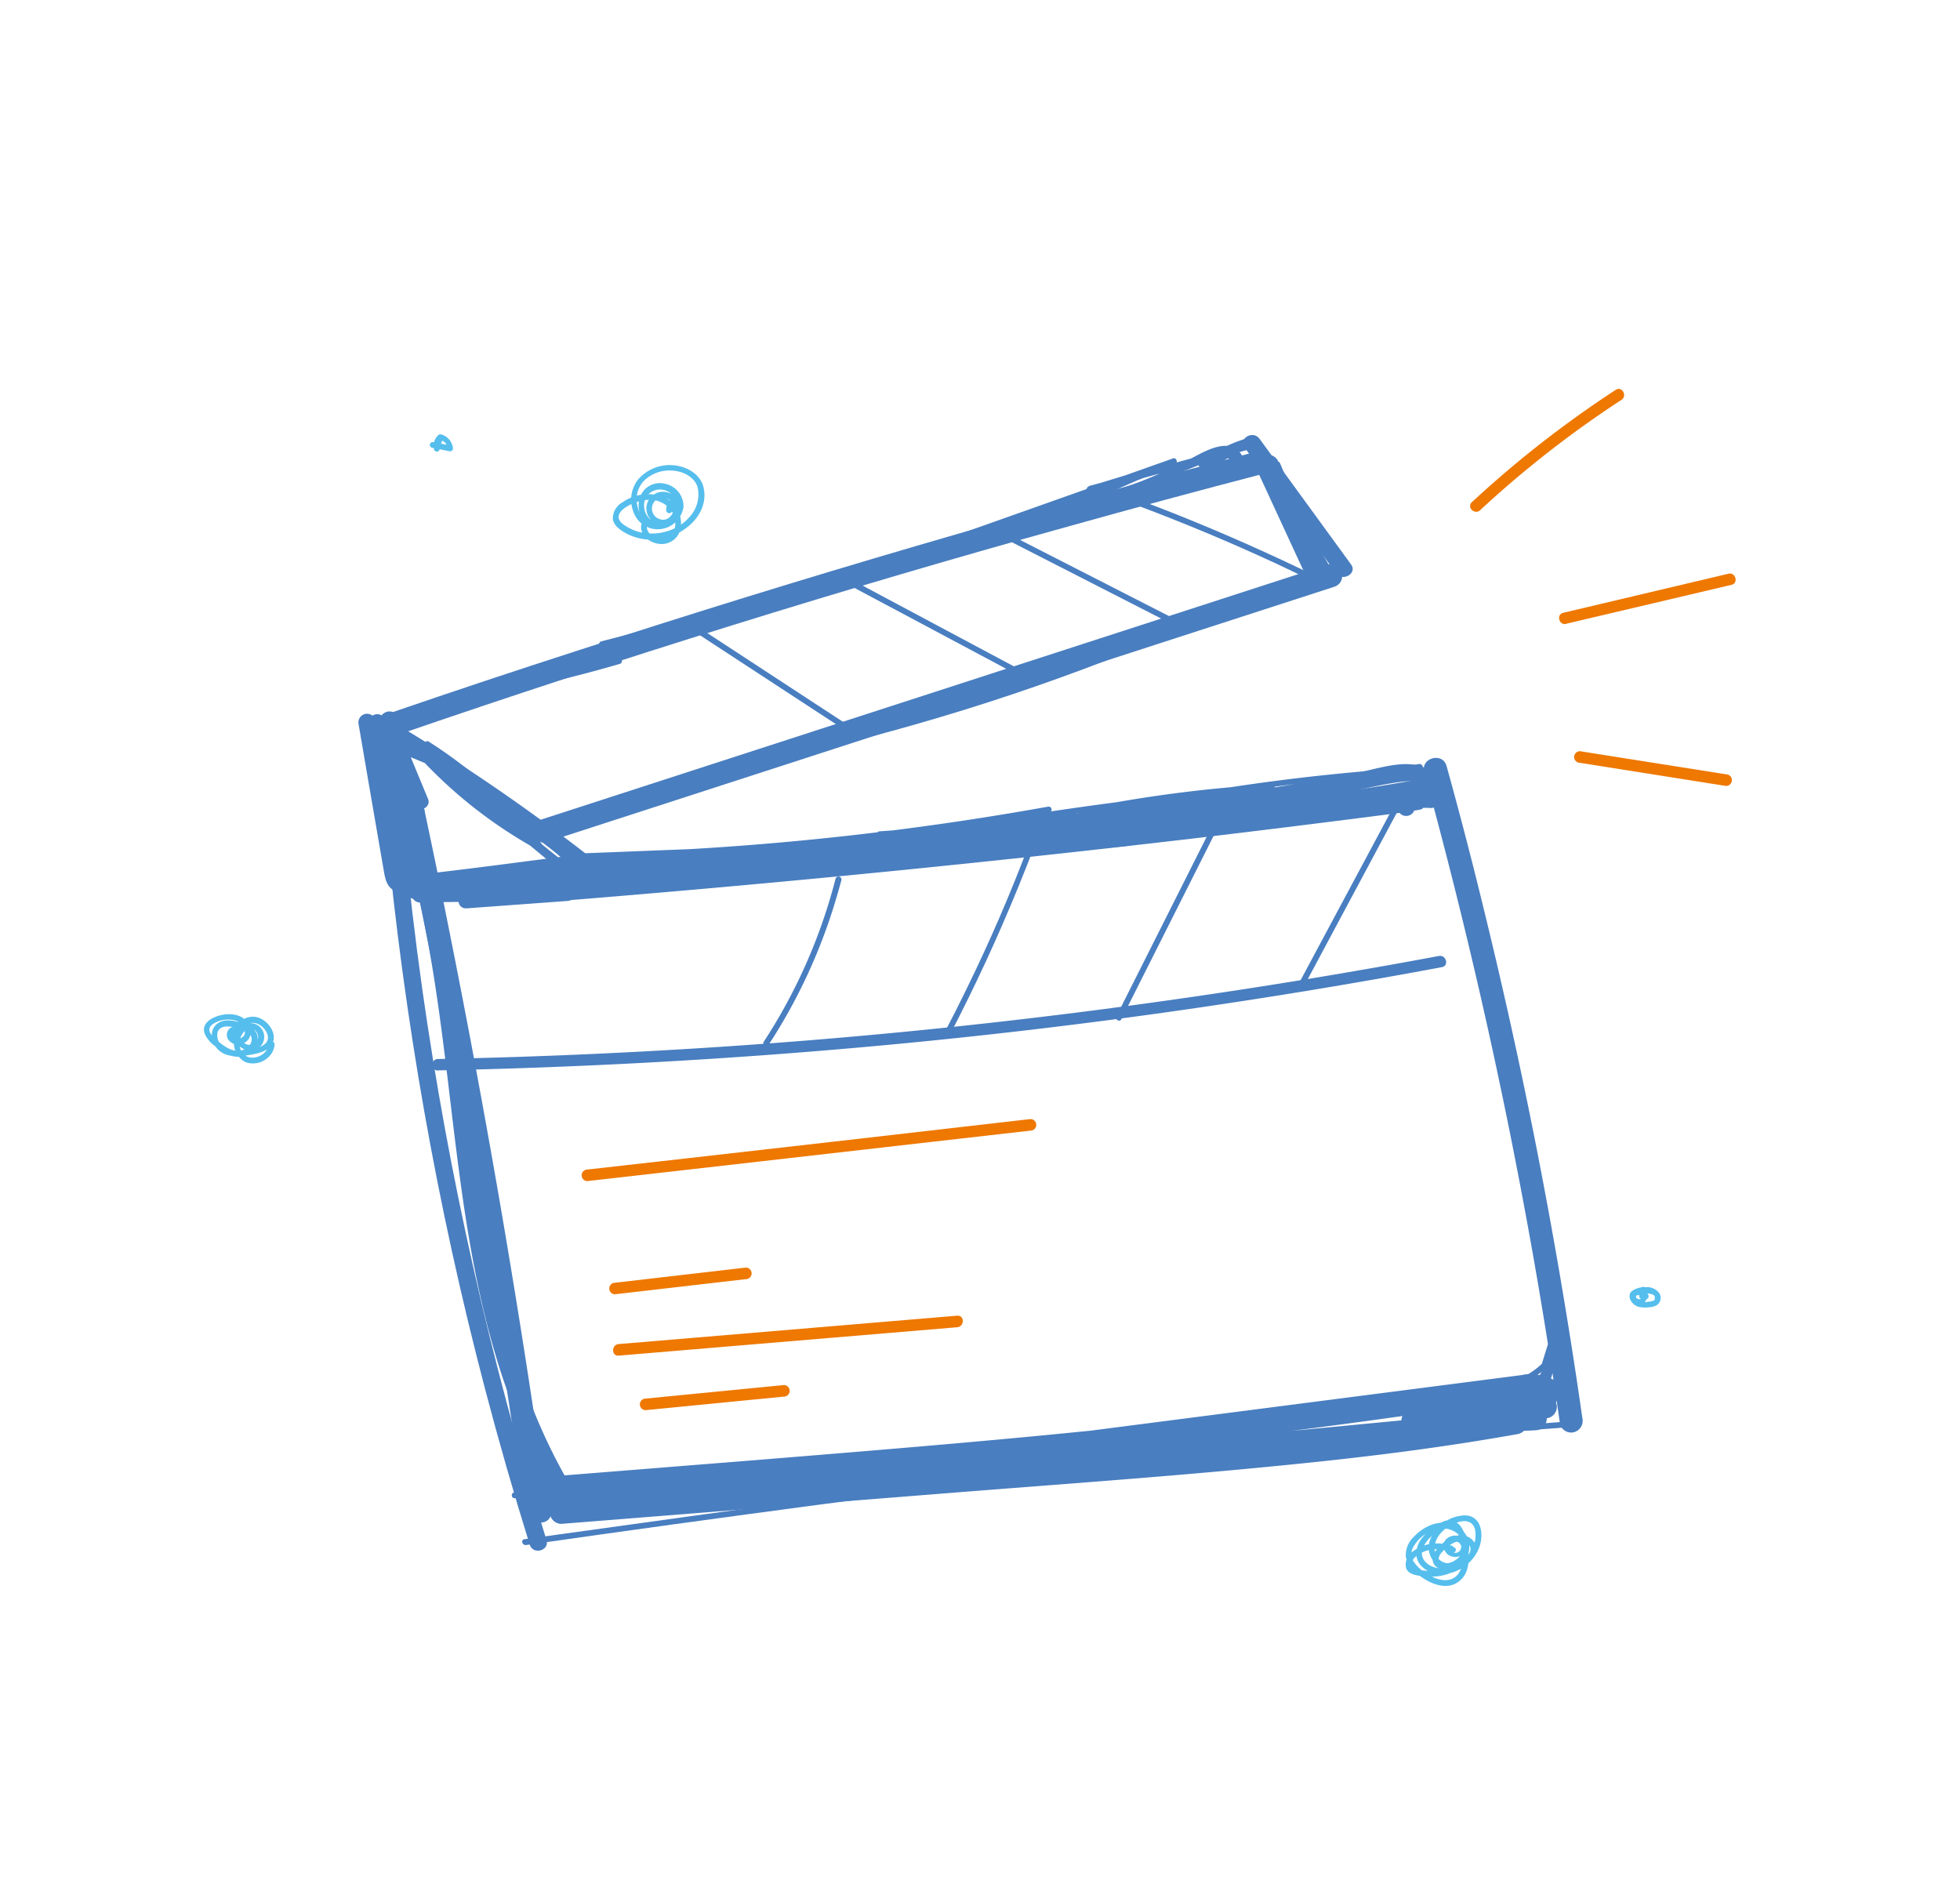 <svg id="Warstwa_1" data-name="Warstwa 1" xmlns="http://www.w3.org/2000/svg" viewBox="0 0 339 325.76"><defs><style>.cls-1{fill:#497ec0;}.cls-2{fill:#55beed;}.cls-3{fill:#ee7800;}</style></defs><path class="cls-1" d="M65.78,124.94a49,49,0,0,0,5.51,14.4c.82,1.43,3.4.46,2.74-1.15l-3-7.25a1.53,1.53,0,0,0-1.65-1.07,1.48,1.48,0,0,0-1.3,1.47,32.92,32.92,0,0,0,2.35,9.31L73,139.19A25.29,25.29,0,0,1,66.77,125l-2.26,1.29a333.3,333.3,0,0,1,35.3,24l1.06-2.56c-10,1.24-20,2.65-30,3.72-.29,0-1,.23-1.3,0a4.18,4.18,0,0,1-.22-1.16c-.2-1.13-.39-2.27-.58-3.4l-1.26-7.3-2.59-15.07-2.89.8,8.17,25.19,2.5-1.46-2.22-2.69c-1.06-1.28-2.72.16-2.51,1.46a20.94,20.94,0,0,0,2.47,6.91c.94,1.69,3.53.18,2.59-1.51a18.47,18.47,0,0,1-2.16-6.2l-2.51,1.46,2.22,2.69c1,1.17,3-.08,2.51-1.45l-8.17-25.2a1.5,1.5,0,0,0-2.89.8q2.14,12.53,4.3,25c.27,1.53.46,3.09,2,3.81s3.79.09,5.46-.12l12.53-1.55,14.5-1.8c1.1-.14,2.22-1.66,1.06-2.56A337.7,337.7,0,0,0,66,123.73a1.51,1.51,0,0,0-2.25,1.3,28.8,28.8,0,0,0,7.07,16.29c.94,1.09,3.09-.08,2.51-1.46a30.06,30.06,0,0,1-2.25-8.52l-2.95.4,3,7.25,2.74-1.16a46.39,46.39,0,0,1-5.2-13.69c-.39-1.89-3.29-1.09-2.9.8Z"/><path class="cls-1" d="M71.68,154.69q34.54-.83,69-3.63t68.53-7.55q19.2-2.67,38.29-6c1.9-.32,1.1-3.22-.8-2.89q-33.9,5.83-68.1,9.72-34,3.85-68.11,5.77-19.4,1.08-38.83,1.55c-1.93,0-1.94,3,0,3Z"/><path class="cls-1" d="M68.13,139.84c5.3,15.32,7.45,31.44,9.38,47.47,1.9,15.84,3.64,31.84,8.23,47.18a107.77,107.77,0,0,0,11,25.07A1.5,1.5,0,0,0,99.28,258C90.93,244.26,86.6,228.72,84,212.94s-3.81-31.78-6.46-47.57A163.21,163.21,0,0,0,71,139c-.63-1.81-3.53-1-2.9.8Z"/><path class="cls-1" d="M68.65,137q9.81,45.72,17.21,91.92,2.07,12.93,4,25.89a2,2,0,0,0,2.46,1.4,2.06,2.06,0,0,0,1.4-2.46Q87,207.47,77.83,161.62q-2.56-12.87-5.32-25.71c-.54-2.51-4.39-1.45-3.86,1.07Z"/><path class="cls-1" d="M93.55,259.57c22.37-1.81,44.75-3.56,67.12-5.48s44.5-4.22,66.67-7.09q18.78-2.44,37.5-5.36c2.2-.34,1.7-4.22-.54-3.93L197,246.39l-67.28,8.68c-12.57,1.62-25.22,3.48-37.93,2.68v4c21-1.11,42-2.21,63-3.59s41.92-3,62.81-5.21q17.7-1.86,35.34-4.29c2.21-.31,1.71-4.14-.54-3.93l-60.53,5.79-60.54,5.79L97.1,259.59a2.05,2.05,0,0,0-2,2,2,2,0,0,0,2,2l65-5.17c21.52-1.72,43.08-3.19,64.56-5.44,12.05-1.25,24.07-2.81,36-4.95a2,2,0,0,0,1.4-2.46,2,2,0,0,0-2.46-1.39c-21,3.76-42.32,5.66-63.6,7.38q-32.22,2.59-64.44,5.13l-36.49,2.9v4l60.54-5.79L218.18,252l34.23-3.28-.53-3.93c-20.7,2.87-41.49,5-62.31,6.78s-41.6,3.08-62.43,4.26q-17.65,1-35.33,1.91a2,2,0,0,0,0,4c11.21.71,22.39-.67,33.48-2.1l33.64-4.34,67.28-8.68,38.09-4.92-.53-3.93q-33,5.16-66.17,8.76c-22.13,2.4-44.32,4.19-66.51,6l-37.54,3c-2.55.2-2.57,4.2,0,4Z"/><path class="cls-1" d="M260.91,246c2.57,0,2.58-4,0-4s-2.58,4,0,4Z"/><path class="cls-1" d="M260.84,244.37c2.57,0,2.57-4,0-4s-2.58,4,0,4Z"/><path class="cls-1" d="M245.06,245.82l13.78-1.53a2.06,2.06,0,0,0,2-2,2,2,0,0,0-2-2l-13.78,1.53a2.06,2.06,0,0,0-2,2,2,2,0,0,0,2,2Z"/><path class="cls-1" d="M263.8,244.23c2.57,0,2.58-4,0-4s-2.58,4,0,4Z"/><path class="cls-1" d="M246.34,133.6q11.91,43.35,19.55,87.73,2.14,12.48,3.93,25a2,2,0,0,0,2.46,1.39,2.05,2.05,0,0,0,1.4-2.46q-6.36-44.44-17.07-88.11-3-12.36-6.41-24.64c-.68-2.48-4.54-1.43-3.86,1.06Z"/><path class="cls-1" d="M244.87,247.9l10.27-2.44,4.91-1.16A6.7,6.7,0,0,1,262,244c.52,0,.54.26.34-.17l-.28-1,.16-.5,1.2-.92a4.69,4.69,0,0,1-5.21-1l-.41,3.14a5.36,5.36,0,0,1,5.91,0v-3.45c.37-.19,1.56,0,1.51.66l-.6.92a.67.67,0,0,1,.37,0c.45.25,1.2.29,1.71.53l-.92-2.26a1.74,1.74,0,0,1-2.08,1.23V245a5.45,5.45,0,0,1,3,.32v-3.86l-8.79,1.35a2,2,0,0,0-1.43,2.2,2,2,0,0,0,2,1.73,31.84,31.84,0,0,0,5.52.23l-1-3.73a6.09,6.09,0,0,1-3,.41v4l5.61-.25v-4l-4.49.2c-2.57.12-2.58,4.12,0,4l4.49-.2c2.56-.12,2.58-4.12,0-4l-5.61.25a2,2,0,0,0,0,4,10.28,10.28,0,0,0,5-1c1.83-.82.88-3.82-1-3.73a31.84,31.84,0,0,1-5.52-.23l.53,3.93,8.79-1.35a2,2,0,0,0,1.47-1.93,2.08,2.08,0,0,0-1.47-1.93,9.44,9.44,0,0,0-5.08-.32c-1.91.35-1.92,3.51,0,3.86,2.79.51,6.53-.84,7-4a2.09,2.09,0,0,0-.92-2.26c-2.22-1-6.45-2.09-7.38,1.22a3.1,3.1,0,0,0,4.38,3.63,2,2,0,0,0,0-3.45,9.28,9.28,0,0,0-9.94,0,2,2,0,0,0-.4,3.14,8.47,8.47,0,0,0,7.66,2.39c1.5-.25,3-.91,3-2.66a3,3,0,0,0-2.45-2.75,7.63,7.63,0,0,0-3.94.1l-5.14,1.22L243.81,244c-2.5.59-1.44,4.45,1.06,3.86Z"/><path class="cls-1" d="M260,247.62c2.57,0,2.58-4,0-4s-2.58,4,0,4Z"/><path class="cls-1" d="M91.05,251.76l.4,8.18,3.73-1a6.45,6.45,0,0,1-.47-.69l-.23-.43c.12.23.06.14,0-.05s-.14-.52-.21-.78,0,.36,0,0c0-.16,0-.32,0-.48h-4l.25,4.94a2,2,0,0,0,4,0l-.25-4.94a2,2,0,0,0-4,0A7.33,7.33,0,0,0,91.72,261a2.07,2.07,0,0,0,2.26.92,2,2,0,0,0,1.47-1.93l-.4-8.18a2,2,0,0,0-4,0Z"/><path class="cls-1" d="M93.49,263.37c2.58,0,2.58-4,0-4s-2.58,4,0,4Z"/><path class="cls-1" d="M94.64,145.62l53.13-17.22,53.12-17.22,29.88-9.68c2.44-.8,1.39-4.66-1.07-3.86l-53.12,17.22-53.12,17.22-29.88,9.69c-2.44.79-1.39,4.65,1.06,3.85Z"/><path class="cls-1" d="M68.85,127.09q28.75-9.89,57.8-18.93T185,91q16.62-4.65,33.32-9c2.49-.65,1.43-4.51-1.07-3.86q-29.58,7.74-58.93,16.34-29.13,8.53-58,17.92Q84,117.66,67.78,123.23c-2.42.83-1.38,4.7,1.07,3.86Z"/><path class="cls-1" d="M217.57,81.66l8.29,17.94a2,2,0,0,0,2.73.72,2.05,2.05,0,0,0,.72-2.74L221,79.64a2,2,0,0,0-2.74-.72,2.06,2.06,0,0,0-.72,2.74Z"/><path class="cls-1" d="M220.49,80.66a81.62,81.62,0,0,1,4.31,13l1-.27-3.47-8.86-.92.38L228.83,98a.5.5,0,0,0,.87-.51l-7.46-13.11c-.28-.48-1.13-.16-.92.38l3.48,8.87a.5.5,0,0,0,1-.27,81.29,81.29,0,0,0-4.41-13.24c-.25-.59-1.11-.08-.86.5Z"/><path class="cls-1" d="M72.71,156.08l25.5-.27v-3l-17.44,1.28v3q31.56-2.37,63.05-5.39T206.69,145q17.73-2.1,35.42-4.4a1.54,1.54,0,0,0,1.5-1.5,1.51,1.51,0,0,0-1.5-1.5q-31.34,4.08-62.76,7.49t-63,6.15q-17.79,1.54-35.62,2.88c-1.91.14-1.93,3.14,0,3l17.44-1.28c1.9-.14,2-3,0-3l-25.5.27a1.5,1.5,0,0,0,0,3Z"/><path class="cls-1" d="M243.21,141.14a1.5,1.5,0,0,0,0-3,1.5,1.5,0,0,0,0,3Z"/><path class="cls-1" d="M244,139.19a3.42,3.42,0,0,0,4.43-2.83c.47-2.71-2.17-4-4.46-4.16-3-.21-6.17.86-9.08,1.44q-5,1-10,1.89-20.21,3.61-40.65,5.72-11.41,1.17-22.89,1.88c-1.92.12-1.93,3.12,0,3a562,562,0,0,0,71-8.95c3.2-.61,6.42-1.47,9.66-1.9.72-.1,3-.42,3.47.42a1,1,0,0,1-.1.43c-.2.42-.28.28-.58.16-1.8-.7-2.58,2.2-.8,2.9Z"/><path class="cls-1" d="M97.29,152.69q38.11-1.12,76.13-4.36,10.77-.92,21.51-2c1.91-.19,1.93-3.19,0-3q-37.94,3.84-76,5.56-10.8.5-21.6.81c-1.93.05-1.94,3.05,0,3Z"/><path class="cls-1" d="M115,151.16Q140,150,164.85,147.75q7.13-.66,14.26-1.41c1.9-.2,1.92-3.21,0-3q-24.83,2.61-49.76,4.08-7.16.42-14.32.74c-1.93.09-1.94,3.09,0,3Z"/><path class="cls-1" d="M100.19,151.49l61.53-4.57,17.37-1.29c1.91-.14,1.93-3.14,0-3l-61.54,4.57-17.36,1.29c-1.92.14-1.93,3.15,0,3Z"/><path class="cls-1" d="M66.82,143.71q2.3,24.35,6.55,48.47,4.29,24.33,10.57,48.25,3.54,13.47,7.68,26.76c.57,1.83,3.47,1.05,2.9-.8Q87.22,243,81.81,219q-5.34-23.72-8.76-47.8-1.93-13.69-3.23-27.49c-.18-1.91-3.18-1.93-3,0Z"/><path class="cls-1" d="M215.26,77.41l15.83,21.75c1.13,1.54,3.73,0,2.59-1.52L217.85,75.9c-1.13-1.55-3.73-.05-2.59,1.51Z"/><path class="cls-1" d="M75.75,185.15q34.16-.69,68.22-3.56t67.63-7.93q19-2.85,37.8-6.37c1.27-.24.73-2.17-.53-1.93q-33.45,6.25-67.25,10.36t-67.56,6q-19.14,1.08-38.31,1.46a1,1,0,0,0,0,2Z"/><path class="cls-2" d="M116.2,88.26a1,1,0,0,1,.68-1.12l-.57-.23c.76,1.35-.46,3.4-2.08,2.92a1.91,1.91,0,0,1-.35-3.6,2,2,0,0,1,2.66,2.4c-.4,1.77-2.82,2.25-4.13,1.16a3.25,3.25,0,0,1-.67-3.82,2.9,2.9,0,0,1,5.16,2.54,3.8,3.8,0,0,1-3.65,2,3.72,3.72,0,0,1-3-3,4.62,4.62,0,0,1,1.22-4.43,6.33,6.33,0,0,1,4.68-1.69c1.82.07,3.89,1,4.49,2.82a5.69,5.69,0,0,1-1.38,5.21,8.12,8.12,0,0,1-3.72,2.42,9,9,0,0,1-4.54.28,7.62,7.62,0,0,1-2.07-.73c-.67-.35-1.75-.94-1.91-1.74-.21-1,1-1.83,1.75-2.24a8,8,0,0,1,2.81-.89,4.62,4.62,0,0,1,4.67,2c.7,1.23.87,3.09-.31,4.1a2.79,2.79,0,0,1-3.46-.23,1.7,1.7,0,0,1-.59-1.51c0-.64-1-.64-1,0-.16,1.84,1.56,3.06,3.23,3.21a3.34,3.34,0,0,0,3.65-3.07,5,5,0,0,0-2.85-5,7.66,7.66,0,0,0-7.24.86A3.2,3.2,0,0,0,106,89.8c.16,1.08,1.19,1.81,2.06,2.33a9.31,9.31,0,0,0,6,1.12c4.13-.55,8.57-4.19,7.66-8.78-.49-2.49-3-3.82-5.31-4a7.21,7.21,0,0,0-6,2.42,5.68,5.68,0,0,0-.78,5.82,4.41,4.41,0,0,0,4.66,2.81,4.54,4.54,0,0,0,3.93-3.87,4,4,0,0,0-3.35-4,3.6,3.6,0,0,0-4.27,2.71,4,4,0,0,0,2.18,4.72,3.53,3.53,0,0,0,4.85-2.53A3,3,0,0,0,114,85.14a2.88,2.88,0,1,0,3.3,4,3,3,0,0,0-.09-2.7.5.5,0,0,0-.57-.23,2,2,0,0,0-1.41,2.08c.06.63,1.06.64,1,0Z"/><path class="cls-2" d="M76.25,77.45l0-.13s0-.15,0,0c0-.08,0-.15,0-.24a.53.53,0,0,0,0-.13s0-.09,0,0l.06-.26a.56.56,0,0,0,0-.12c0-.09,0,0,0,0a2.25,2.25,0,0,1,.12-.21l.07-.11c.07-.11-.07.07,0,0a1.07,1.07,0,0,1,.18-.19l-.49.13.17,0,.07,0a1.26,1.26,0,0,1,.26.13.71.71,0,0,1,.14.1s0,0,0,0l.07.06a2.08,2.08,0,0,1,.21.21l0,.06a.61.61,0,0,1,.07.1,2.28,2.28,0,0,1,.17.3c0,.1,0-.07,0,0a1.42,1.42,0,0,1,0,.16,1,1,0,0,1,0,.17s0,.05,0,.08,0-.06,0,0l.63-.48-3-.6a.52.52,0,0,0-.62.35.51.51,0,0,0,.35.61l3,.61a.51.51,0,0,0,.64-.49,2.82,2.82,0,0,0-1.82-2.35,1,1,0,0,0-.51-.07,1,1,0,0,0-.4.32,2.53,2.53,0,0,0-.45.74,2.42,2.42,0,0,0-.09,1.55.5.5,0,0,0,.61.35.52.52,0,0,0,.35-.62Z"/><path class="cls-2" d="M46.45,180.7c-.21,1.9-3,3.05-4.37,1.59a2.78,2.78,0,0,1-.58-2.5c.21-.9,1-2,2.06-1.85a1.55,1.55,0,0,1,1,2c-.33.94-1.56,1-2.29.52a1.74,1.74,0,0,1-.44-2.55,2.25,2.25,0,0,1,3.1-.61c1,.58,2,2.17,1,3.17-.81.82-2.36,1-3.43,1.16-1.24.21-2.81.32-3.86-.5a2.52,2.52,0,0,1-1-2.59c.42-1.21,1.95-1.07,2.94-.82s2.7.59,2.92,1.76-.87,2-1.79,2.23c-1.3.31-2.64-.52-3.61-1.29s-2.76-2.11-1.39-3.2a4.78,4.78,0,0,1,4.19-.64c.92.37,2.13,2.07,1,2.85a1.36,1.36,0,0,1-1.27.09.74.74,0,0,1-.37-.39c0-.12,0-.19,0-.31s.11-.21,0-.31c0,.13.07.1.24-.07-.6-.24-.86.73-.27,1s1.08-.41,1-1a.89.89,0,0,0-1.49-.55,1.48,1.48,0,0,0-.21,2,2,2,0,0,0,1.67.78,2.18,2.18,0,0,0,2-3.06c-.7-1.93-2.79-2.41-4.63-2.09-1.54.27-3.8,1.26-3.19,3.23a5.13,5.13,0,0,0,1.79,2.18,8.59,8.59,0,0,0,2.54,1.58A3.6,3.6,0,0,0,44.22,181a2.46,2.46,0,0,0,.19-2.19,3.25,3.25,0,0,0-1.91-1.59c-1.54-.61-3.82-1.28-5.17.07-1.12,1.11-.75,2.91.15,4,1.26,1.54,3.41,1.56,5.21,1.26,1.56-.25,3.91-.58,4.53-2.31s-1-3.79-2.66-4.26a3.22,3.22,0,0,0-3.93,2.22,2.69,2.69,0,0,0,2.07,3.41,2.34,2.34,0,0,0,3-2.13A2.38,2.38,0,0,0,43,177a3.64,3.64,0,0,0-.47,6.75,3.88,3.88,0,0,0,4.07-1.06,3.37,3.37,0,0,0,.89-2c.07-.64-.93-.63-1,0Z"/><path class="cls-3" d="M256,88.25a183.11,183.11,0,0,1,18.73-15.2c1.88-1.33,3.79-2.63,5.72-3.88,1.07-.71.07-2.44-1-1.73a186.11,186.11,0,0,0-19.61,14.72c-1.78,1.53-3.52,3.09-5.24,4.68-1,.87.47,2.29,1.41,1.41Z"/><path class="cls-3" d="M270.9,107.89l28.58-6.73c1.25-.29.72-2.22-.53-1.92L270.37,106c-1.25.29-.72,2.22.53,1.92Z"/><path class="cls-3" d="M273,131.91l25.28,4a1,1,0,0,0,1.23-.7,1,1,0,0,0-.7-1.23l-25.28-4a1,1,0,0,0-1.23.7,1,1,0,0,0,.7,1.23Z"/><path class="cls-3" d="M101.6,204.3l29.88-3.4,29.89-3.41,16.86-1.92a1,1,0,0,0,1-1,1,1,0,0,0-1-1L148.35,197l-29.89,3.4L101.6,202.3a1,1,0,0,0-1,1,1,1,0,0,0,1,1Z"/><path class="cls-3" d="M106.33,223.88,129,221.26a1,1,0,0,0,1-1,1,1,0,0,0-1-1l-22.62,2.62a1,1,0,0,0-1,1,1,1,0,0,0,1,1Z"/><path class="cls-3" d="M107,234.49l45.66-3.83,12.9-1.08c1.28-.11,1.29-2.11,0-2l-45.66,3.83L107,232.49c-1.27.11-1.28,2.11,0,2Z"/><path class="cls-3" d="M111.67,243.92l23.91-2.34a1,1,0,0,0,1-1,1,1,0,0,0-1-1l-23.91,2.34a1,1,0,0,0-1,1,1,1,0,0,0,1,1Z"/><path class="cls-1" d="M196.65,87.41q12.15,4.55,23.91,10,3.31,1.55,6.6,3.17c.58.28,1.08-.58.51-.87Q216,94,203.86,89.13c-2.3-.92-4.62-1.81-6.94-2.68-.61-.23-.87.74-.27,1Z"/><path class="cls-1" d="M171.22,91.85l24.6,12.58,7.27,3.72c.57.3,1.08-.57.51-.86L179,94.71,171.73,91c-.58-.29-1.08.57-.51.87Z"/><path class="cls-1" d="M146.75,101.14,169,113l6.39,3.41c.56.3,1.07-.56.5-.86l-22.23-11.87-6.38-3.41c-.57-.3-1.07.56-.5.86Z"/><path class="cls-1" d="M118.54,108.23l20.93,13.69,5.94,3.88c.54.35,1-.52.5-.87L125,111.25l-5.93-3.88c-.54-.35-1,.51-.51.86Z"/><path class="cls-1" d="M241.84,138l-13.53,25.27-3.88,7.26c-.3.56.56,1.07.87.5l13.52-25.27,3.88-7.26c.31-.56-.56-1.07-.86-.5Z"/><path class="cls-1" d="M210.06,142.05l-13.23,26.31-3.74,7.44c-.29.57.57,1.08.86.5L207.18,150l3.74-7.44c.29-.58-.57-1.08-.86-.51Z"/><path class="cls-1" d="M178.06,145.85q-4.89,13-11,25.45-1.72,3.54-3.54,7c-.29.57.57,1.08.87.5q6.42-12.36,11.69-25.27c1-2.47,2-4.94,2.92-7.43.22-.6-.74-.86-1-.27Z"/><path class="cls-1" d="M144.52,152a94.65,94.65,0,0,1-8.9,22.35c-1.1,2-2.28,3.93-3.52,5.84-.35.54.51,1,.86.5a95.73,95.73,0,0,0,10.56-21.78c.74-2.19,1.39-4.4,2-6.64a.5.5,0,0,0-1-.27Z"/><path class="cls-1" d="M99.69,150.84q6.87-.57,13.75-.49a.5.5,0,0,0,0-1q-6.89-.07-13.75.49c-.63,0-.64,1,0,1Z"/><path class="cls-1" d="M116.54,148.48l-10.42,0v1l9.58-.75c.64-.05.65-1,0-1a144,144,0,0,1-16.62.25v1l26.18-.89v-1a138.71,138.71,0,0,1-25.53.6v1l25.39-1v-1a162.44,162.44,0,0,1-22.38.92v1q15.45-.4,30.87-1.72t30.69-3.54q8.63-1.25,17.21-2.79l-.27-1c-9.37,3.13-19.3,3.7-29.1,4.23v1l21.43-1.53-.13-1a101.33,101.33,0,0,1-20.89,2.49l.13,1q14.77-2.62,29.74-3.79,4.23-.33,8.46-.54l-.13-1a68.75,68.75,0,0,1-21.53,1.89l.13,1q18.51-3.18,37.18-5.18l-.13-1A103.78,103.78,0,0,1,187,139.86l.13,1A232.24,232.24,0,0,1,220,136.58l-.13-1-30.92,5,.27,1A357.94,357.94,0,0,1,229.58,135q5.79-.6,11.61-1l-.14-1a147,147,0,0,1-22.45,3.58l.13,1,26.91-4.37-.26-1-10,1.75c-.55.09-.43,1,.13,1l3.73-.4,1.73-.18a8.36,8.36,0,0,0,.86-.09c.21-.05-.16.45.11,0l.56-.23.19.09-.43.75a4,4,0,0,0,2.77-1.44l-.79-.11a3.82,3.82,0,0,1,.34,2.35l.35-.35-3,.47a.5.5,0,0,0,0,1l2.77.47.14-1-4.88.29a.5.5,0,0,0,0,1l2.7.06-.14-1a4.87,4.87,0,0,1-2.3.3c-.64-.07-.63.93,0,1l8.09.93v-1l-5.81,0c-.55,0-.7.88-.13,1l5.12.93.13-1L242,138.7a.5.5,0,0,0,0,1l3.65.29-.13-1a9,9,0,0,1-5.64-.5c-.59-.25-.85.72-.27,1a10,10,0,0,0,6.18.51c.57-.14.4-.94-.14-1L242,138.7v1l5.72.05c.55,0,.7-.88.13-1l-5.12-.92-.13,1,5.81,0c.66,0,.63-.93,0-1l-8.09-.93v1a5.48,5.48,0,0,0,2.57-.34.5.5,0,0,0-.13-1l-2.7-.06v1l4.88-.29c.52,0,.72-.89.13-1l-2.78-.47v1l3-.47a.45.45,0,0,0,.34-.35,5,5,0,0,0-.43-3.11.51.51,0,0,0-.79-.1,3,3,0,0,1-2.06,1.15.51.51,0,0,0-.44.75.66.66,0,0,0,.42.38.53.53,0,0,0,.56-.23,1,1,0,0,0-.08-1c-.31-.53-.77-.55-1.32-.49l-5.89.63.13,1,10-1.75c.64-.11.36-1.06-.26-1l-26.91,4.36c-.56.09-.43,1,.13,1A150.5,150.5,0,0,0,241.32,134c.54-.13.43-1-.13-1a359.45,359.45,0,0,0-40.84,5.3q-5.73,1.08-11.42,2.35c-.63.14-.35,1.06.27,1l30.91-5c.56-.09.43-1-.13-1a234.78,234.78,0,0,0-33.09,4.29.51.51,0,0,0,.14,1,105.72,105.72,0,0,0,19.63-2.76c.54-.13.44-1-.13-1q-14.62,1.56-29.17,3.85-4.14.66-8.27,1.37c-.59.1-.4.94.13,1A69.79,69.79,0,0,0,191,141.4a.51.51,0,0,0-.13-1q-15,.75-29.95,3-4.26.65-8.51,1.39c-.56.1-.42,1,.13,1a103.08,103.08,0,0,0,21.15-2.52c.54-.13.44-1-.13-1l-21.43,1.53c-.64.05-.65,1,0,1,9.88-.54,19.91-1.11,29.37-4.26a.5.5,0,0,0-.27-1q-15.21,2.73-30.58,4.56T120,146.84q-8.62.51-17.27.73a.5.5,0,0,0,0,1,162.44,162.44,0,0,0,22.38-.92c.62-.07.66-1,0-1l-25.39,1a.5.5,0,0,0,0,1,138.71,138.71,0,0,0,25.53-.6c.62-.08.66-1,0-1L99.08,148a.5.5,0,0,0,0,1,144,144,0,0,0,16.62-.25v-1l-9.58.75a.5.5,0,0,0,0,1l10.42,0a.5.5,0,0,0,0-1Z"/><path class="cls-1" d="M238.92,137.07a.5.5,0,0,0,0-1,.5.5,0,0,0,0,1Z"/><path class="cls-1" d="M75.51,132.54a101.17,101.17,0,0,1,19,13.19q2.44,2.16,4.74,4.46l.71-.7a244.13,244.13,0,0,0-19.43-15.41Q77.61,132,74.65,130a.5.5,0,0,0-.69.68A17.56,17.56,0,0,0,78,135l5.47,4.49,11,9.07c.49.41,1.2-.3.71-.71q-10.12-8.32-19.45-17.55l-.71.71c7.13,6.49,14.27,13,21.88,18.9l.61-.79a221.4,221.4,0,0,1-19.2-14.45c-1.73-1.46-3.45-2.95-5.14-4.46a.5.5,0,0,0-.7.7,80.66,80.66,0,0,0,21,16.34c.4.21,1-.26.68-.69a77.9,77.9,0,0,0-20-18.28c-.48-.31-1,.38-.61.78A64.14,64.14,0,0,0,88.5,139.67a.5.5,0,0,0,.51-.87,120.54,120.54,0,0,0-18.16-9c-.6-.24-.86.73-.27,1a119.41,119.41,0,0,1,17.92,8.87l.51-.87a62.91,62.91,0,0,1-14.72-10.47l-.6.78A76.56,76.56,0,0,1,93.36,147l.68-.69a79.84,79.84,0,0,1-20.78-16.17l-.7.7A222.84,222.84,0,0,0,91.41,146c1.87,1.35,3.77,2.66,5.68,4,.47.31,1.06-.44.61-.79-7.62-5.92-14.76-12.41-21.88-18.9-.48-.43-1.17.25-.71.71q9.31,9.21,19.45,17.55l.71-.71-10.86-8.91L79,134.5a17.9,17.9,0,0,1-4.22-4.29l-.68.68a242.63,242.63,0,0,1,19.77,14.74c1.8,1.5,3.57,3,5.33,4.56.48.43,1.17-.24.71-.7A102.1,102.1,0,0,0,81.75,135q-2.82-1.75-5.74-3.32c-.56-.31-1.07.55-.5.86Z"/><path class="cls-1" d="M70.43,130.41a.5.5,0,0,0,0-1,.5.5,0,0,0,0,1Z"/><path class="cls-1" d="M66.13,126l5.08-2.07-.48-.83-2.31,2.79c-.33.4.11,1.14.61.79A25,25,0,0,1,81.32,122l-.13-1a37.68,37.68,0,0,1-11,2.35l.13,1,36.91-9.56-.26-1a231.18,231.18,0,0,1-30.33,6.7l.27,1q23.52-8.2,47.38-15.39,6.72-2,13.45-4l-.26-1a272,272,0,0,1-30.69,10.24l.26,1L121.56,108l-.27-1A167.75,167.75,0,0,1,100,113.2l.27,1,23.49-6.37-.27-1a143,143,0,0,1-23.26,5.68c-.55.09-.43,1.06.13,1a159.7,159.7,0,0,0,25.88-5.39l-.26-1a154.53,154.53,0,0,1-26.78,6.09l.27,1a255.69,255.69,0,0,0,41.06-11.52c3.71-1.38,7.38-2.86,11-4.41.52-.22.15-1.09-.38-.91L118.09,108.1a.5.5,0,0,0,.27,1c12.46-3.55,24.91-7.1,37.31-10.86s24.7-7.74,36.87-12.15q10.31-3.74,20.42-7.9l-.49-.84-4,3.32c-.43.36.14,1.1.61.78l4-2.71c.43-.29.17-1.13-.39-.91l-5.07,2,.39.91a26.79,26.79,0,0,1,7.7-3.87l-.38-.91-5.53,2.52c-.51.23-.14,1.13.39.91a5.26,5.26,0,0,1,3.94-.08.5.5,0,0,0,.56-.73c-2.11-3.16-6.52-.39-8.91.85a90.59,90.59,0,0,1-13.13,5.54c-2.53.84-5.08,1.56-7.67,2.18l.39.91,17.92-7.86c.51-.22.14-1.1-.39-.91L157.07,95.53,144,100.19a.5.5,0,0,0,.27,1L201,84.82l16-4.6a.51.51,0,0,0,0-1L211.47,78l.12.91a12.56,12.56,0,0,1,6-1.69l-.14-1-29.14,7.86.27,1,14.24-4.34-.27-1q-18.9,7.11-38.1,13.42T126,105q-10.95,3.11-22,5.94a.5.5,0,0,0,.26,1q19.56-5.06,38.9-10.91t38.26-12.47q10.76-3.75,21.41-7.76c.59-.22.36-1.16-.27-1l-14.24,4.35a.5.5,0,0,0,.27,1l29.14-7.86a.5.5,0,0,0-.13-1,13.59,13.59,0,0,0-6.55,1.83.5.5,0,0,0,.12.91l5.58,1.22v-1L160,95.58l-16,4.61.27,1,45.84-16.31,13.1-4.67-.39-.91-17.92,7.86c-.53.24-.14,1,.39.91a93.24,93.24,0,0,0,15.61-5.23c2.5-1.09,4.91-2.33,7.33-3.6,1.51-.79,4.4-2,5.64-.2l.56-.73a6.06,6.06,0,0,0-4.47.08l.39.91,5.52-2.52c.52-.24.15-1.08-.38-.91a27.56,27.56,0,0,0-8,4c-.42.3-.18,1.13.39.91L213,78.76l-.39-.91-4,2.71.61.78,4-3.31c.37-.31,0-1-.49-.84-11.95,5-24.13,9.37-36.41,13.44s-24.69,7.82-37.12,11.43q-10.53,3.06-21.07,6l.27,1,33.07-10.76L151,97.4A255.88,255.88,0,0,1,111,110.68q-5.85,1.41-11.76,2.55c-.64.12-.35,1,.27,1a154.39,154.39,0,0,0,26.77-6.08c.61-.2.36-1.15-.26-1a157.85,157.85,0,0,1-25.62,5.36l.13,1a144.17,144.17,0,0,0,23.27-5.69.5.5,0,0,0-.27-1L100,113.2a.5.5,0,0,0,.27,1,166.59,166.59,0,0,0,21.3-6.16c.59-.21.35-1.15-.27-1l-14.54,4.38a.5.5,0,0,0,.26,1,272.62,272.62,0,0,0,30.69-10.23c.58-.24.37-1.15-.26-1Q113.5,108.08,89.87,116q-6.65,2.24-13.27,4.54a.5.5,0,0,0,.27,1,234.31,234.31,0,0,0,30.32-6.7.5.5,0,0,0-.26-1L70,123.39c-.53.14-.44,1,.14,1A38.39,38.39,0,0,0,81.45,122c.49-.18.48-1-.13-1a26.05,26.05,0,0,0-12.8,4.77l.61.79,2.3-2.8c.28-.33,0-1-.48-.83L65.86,125c-.59.24-.33,1.21.27,1Z"/><path class="cls-1" d="M120.19,134.24q17.26-3.17,34.2-7.83t33.15-10.72q9.22-3.45,18.26-7.33c.59-.26.08-1.12-.5-.87q-16.06,6.92-32.69,12.37t-33.55,9.43q-9.51,2.22-19.13,4c-.63.12-.37,1.08.26,1Z"/><path class="cls-1" d="M89.06,259.15q26.61-1.06,53.18-2.86T195.33,252q14.94-1.41,29.85-3.06c.64-.07.64-1.07,0-1q-26.46,2.93-53,5.12T119,256.72q-15,.82-30,1.43c-.64,0-.65,1,0,1Z"/><path class="cls-1" d="M90.94,267.26q25.65-3.67,51.35-7.07t51.3-6.48q14.47-1.74,28.94-3.4c.63-.07.64-1.07,0-1q-25.82,3-51.6,6.19t-51.4,6.75q-14.44,2-28.86,4c-.63.1-.36,1.06.27,1Z"/><path class="cls-1" d="M159.12,254.35q22.07-1.24,44.11-2.67t43.84-3q12.31-.9,24.64-1.84c.64,0,.65-1,0-1q-22,1.69-44.07,3.21t-43.85,2.84q-12.33.75-24.67,1.45c-.64,0-.64,1,0,1Z"/><path class="cls-1" d="M265,242.32c-.38-.82.38-1.71.87-2.3a14.33,14.33,0,0,0,1.58-2.13,9.9,9.9,0,0,0,1.23-5.08.51.51,0,0,0-1-.13l-1,3.21c-.12.39.38.83.74.57a5,5,0,0,0,2-5.05c-.12-.57-1-.41-1,.14a25.56,25.56,0,0,1-1.78,8.49l1,.13.56-4.57a.51.51,0,0,0-.86-.36,13.89,13.89,0,0,1-10.09,4.44l.14,1,3.79-1.32c.61-.21.35-1.18-.26-1l-3.8,1.33a.5.5,0,0,0,.13,1A14.92,14.92,0,0,0,268,236l-.85-.35-.56,4.57c-.07.6.79.61,1,.13a26.5,26.5,0,0,0,1.82-8.75l-1,.13a3.94,3.94,0,0,1-1.5,3.91l.74.57,1-3.21-1-.14a8.9,8.9,0,0,1-1.71,5.53c-1,1.31-2.67,2.69-1.83,4.49.27.58,1.13.07.86-.51Z"/><path class="cls-1" d="M261.18,239.52l-.45.44a.37.37,0,0,0-.1.17.3.3,0,0,0,0,.19.31.31,0,0,0,0,.19.34.34,0,0,0,.1.16l.1.08a.59.59,0,0,0,.26.07l.13,0a.5.5,0,0,0,.22-.13l.44-.44a.42.42,0,0,0,.11-.16.45.45,0,0,0,0-.2.43.43,0,0,0,0-.19.42.42,0,0,0-.11-.16l-.1-.08a.55.55,0,0,0-.25-.07l-.13,0a.54.54,0,0,0-.22.13Z"/><path class="cls-2" d="M252.71,267.72a1,1,0,0,1-2-.24c-.11-.86,1.15-1,1.68-.61a1.8,1.8,0,0,1,0,2.42,3.5,3.5,0,0,1-2.53,1.16c-.43,0-1-.11-1.06-.63a2,2,0,0,1,.65-1.37,5.89,5.89,0,0,1,2.36-1.74,2.06,2.06,0,0,1,2.32.56c.64.91-.27,1.94-1,2.43-1.45,1-3.88,1.17-4.73-.7s.39-3.77,1.92-4.79,4.21-2,4.81.41a5.38,5.38,0,0,1-1.63,4.85,5.88,5.88,0,0,1-4.61,1.8c-1.78-.18-3.51-1.56-2.8-3.49a5.87,5.87,0,0,1,1.77-2.27,5.22,5.22,0,0,1,2.71-1.51c1.7-.07,2,2.48,2.23,3.71.22,1.57.38,3.63-.86,4.85-1.45,1.43-3.7.6-5.17-.34a7.36,7.36,0,0,1-2.2-2,2.47,2.47,0,0,1,0-2.84,6.3,6.3,0,0,1,5-3c1.71,0,3.52,1.19,3.57,3a4.36,4.36,0,0,1-3.13,4,8.34,8.34,0,0,1-3.14.32c-.67-.05-2.62-.07-2.75-.95s.81-1.62,1.45-2a5.75,5.75,0,0,1,2.71-.78,5.88,5.88,0,0,1,2.77.58c.58.28,1.08-.58.51-.87a6.86,6.86,0,0,0-7.33.79,2.66,2.66,0,0,0-1,2.87c.54,1.18,2.29,1.24,3.4,1.34,2.68.24,5.66-.54,7-3.12a4.1,4.1,0,0,0-2.05-5.76c-2.54-1.1-5.31.15-7.07,2.06a4.3,4.3,0,0,0-1.35,3.48,5.48,5.48,0,0,0,2.33,3.18c1.87,1.43,4.77,2.68,6.88,1s1.71-4.47,1.33-6.68a6.23,6.23,0,0,0-1.15-2.94,2.53,2.53,0,0,0-3.07-.65,9.42,9.42,0,0,0-3.32,2.55,4.35,4.35,0,0,0-1.18,3.31c.37,2.54,3.3,3.44,5.5,3.06a7.23,7.23,0,0,0,5.3-4.34c.9-2.17.59-5.64-2.4-5.71a6.73,6.73,0,0,0-6,4.14,3.75,3.75,0,0,0,3.33,5.16,5.16,5.16,0,0,0,3.32-1.17,2.77,2.77,0,0,0,1.11-3.24,2.85,2.85,0,0,0-2.76-1.46,5.57,5.57,0,0,0-3.25,1.78c-.8.76-1.77,2-1.14,3.18s2.18,1,3.23.66a3.69,3.69,0,0,0,2.52-2.38,2.59,2.59,0,0,0-1-2.89,2.19,2.19,0,0,0-2.73.47,1.9,1.9,0,0,0,.85,2.78,2.07,2.07,0,0,0,2.66-.95c.31-.57-.56-1.07-.86-.5Z"/><path class="cls-2" d="M250.89,268.31a.5.5,0,0,0,0-1,.5.5,0,0,0,0,1Z"/><path class="cls-2" d="M284.6,224.35l.14-1.14-.93.25a1,1,0,0,1,.21.5c0-.09,0,.08,0,.08a.34.34,0,0,1,0,.1.88.88,0,0,1-.06.28c0,.15,0-.07,0,.07l-.08.13c0-.06,0,0,0,0l-.11.1c.06-.05-.07,0-.07,0s.08,0-.06,0-.16,0-.05,0h-.2l-.14-.05c.09,0-.19-.12-.11-.06l-.11-.1c-.1-.1,0,.05,0,0l-.06-.1c.06.12,0-.15,0,0a.33.33,0,0,1,0-.14c0,.1,0-.05,0-.06s.1-.15,0-.07a.43.43,0,0,1,.09-.1c.11-.1-.07,0,.06,0a.57.57,0,0,1,.13-.08.33.33,0,0,1,.12,0,3.1,3.1,0,0,1,1.21-.19A2.41,2.41,0,0,1,286,224a.94.94,0,0,0,.1.1l0,0,.1.14s.07.16,0,.08a1,1,0,0,1,0,.16c0,.15,0-.08,0,.08a.17.17,0,0,1,0,.1v0a.3.3,0,0,1,0,.1c0-.08,0,.07,0,.07s-.08.07-.07.07l-.18.1a3,3,0,0,1-.73.15,3.15,3.15,0,0,1-1.73-.11,1.4,1.4,0,0,1-.48-.42.73.73,0,0,1-.12-.55l-.13.22a.89.89,0,0,1,.78-.25.92.92,0,0,1,.68.46c.31.57,1.17.06.87-.51a1.93,1.93,0,0,0-1.8-1,1.86,1.86,0,0,0-1,.33.86.86,0,0,0-.4.55,1.7,1.7,0,0,0,0,.71,2.26,2.26,0,0,0,1.9,1.54,5.57,5.57,0,0,0,1.47,0,3.46,3.46,0,0,0,1.26-.33,1.52,1.52,0,0,0,.4-2.19,2.59,2.59,0,0,0-2.32-.94,3.59,3.59,0,0,0-2.17.55,1.34,1.34,0,0,0-.19,2,1.55,1.55,0,0,0,2.25,0,2,2,0,0,0,.11-2.4.51.51,0,0,0-.93.26l-.14,1.14a.5.5,0,0,0,.5.5.51.51,0,0,0,.5-.5Z"/></svg>